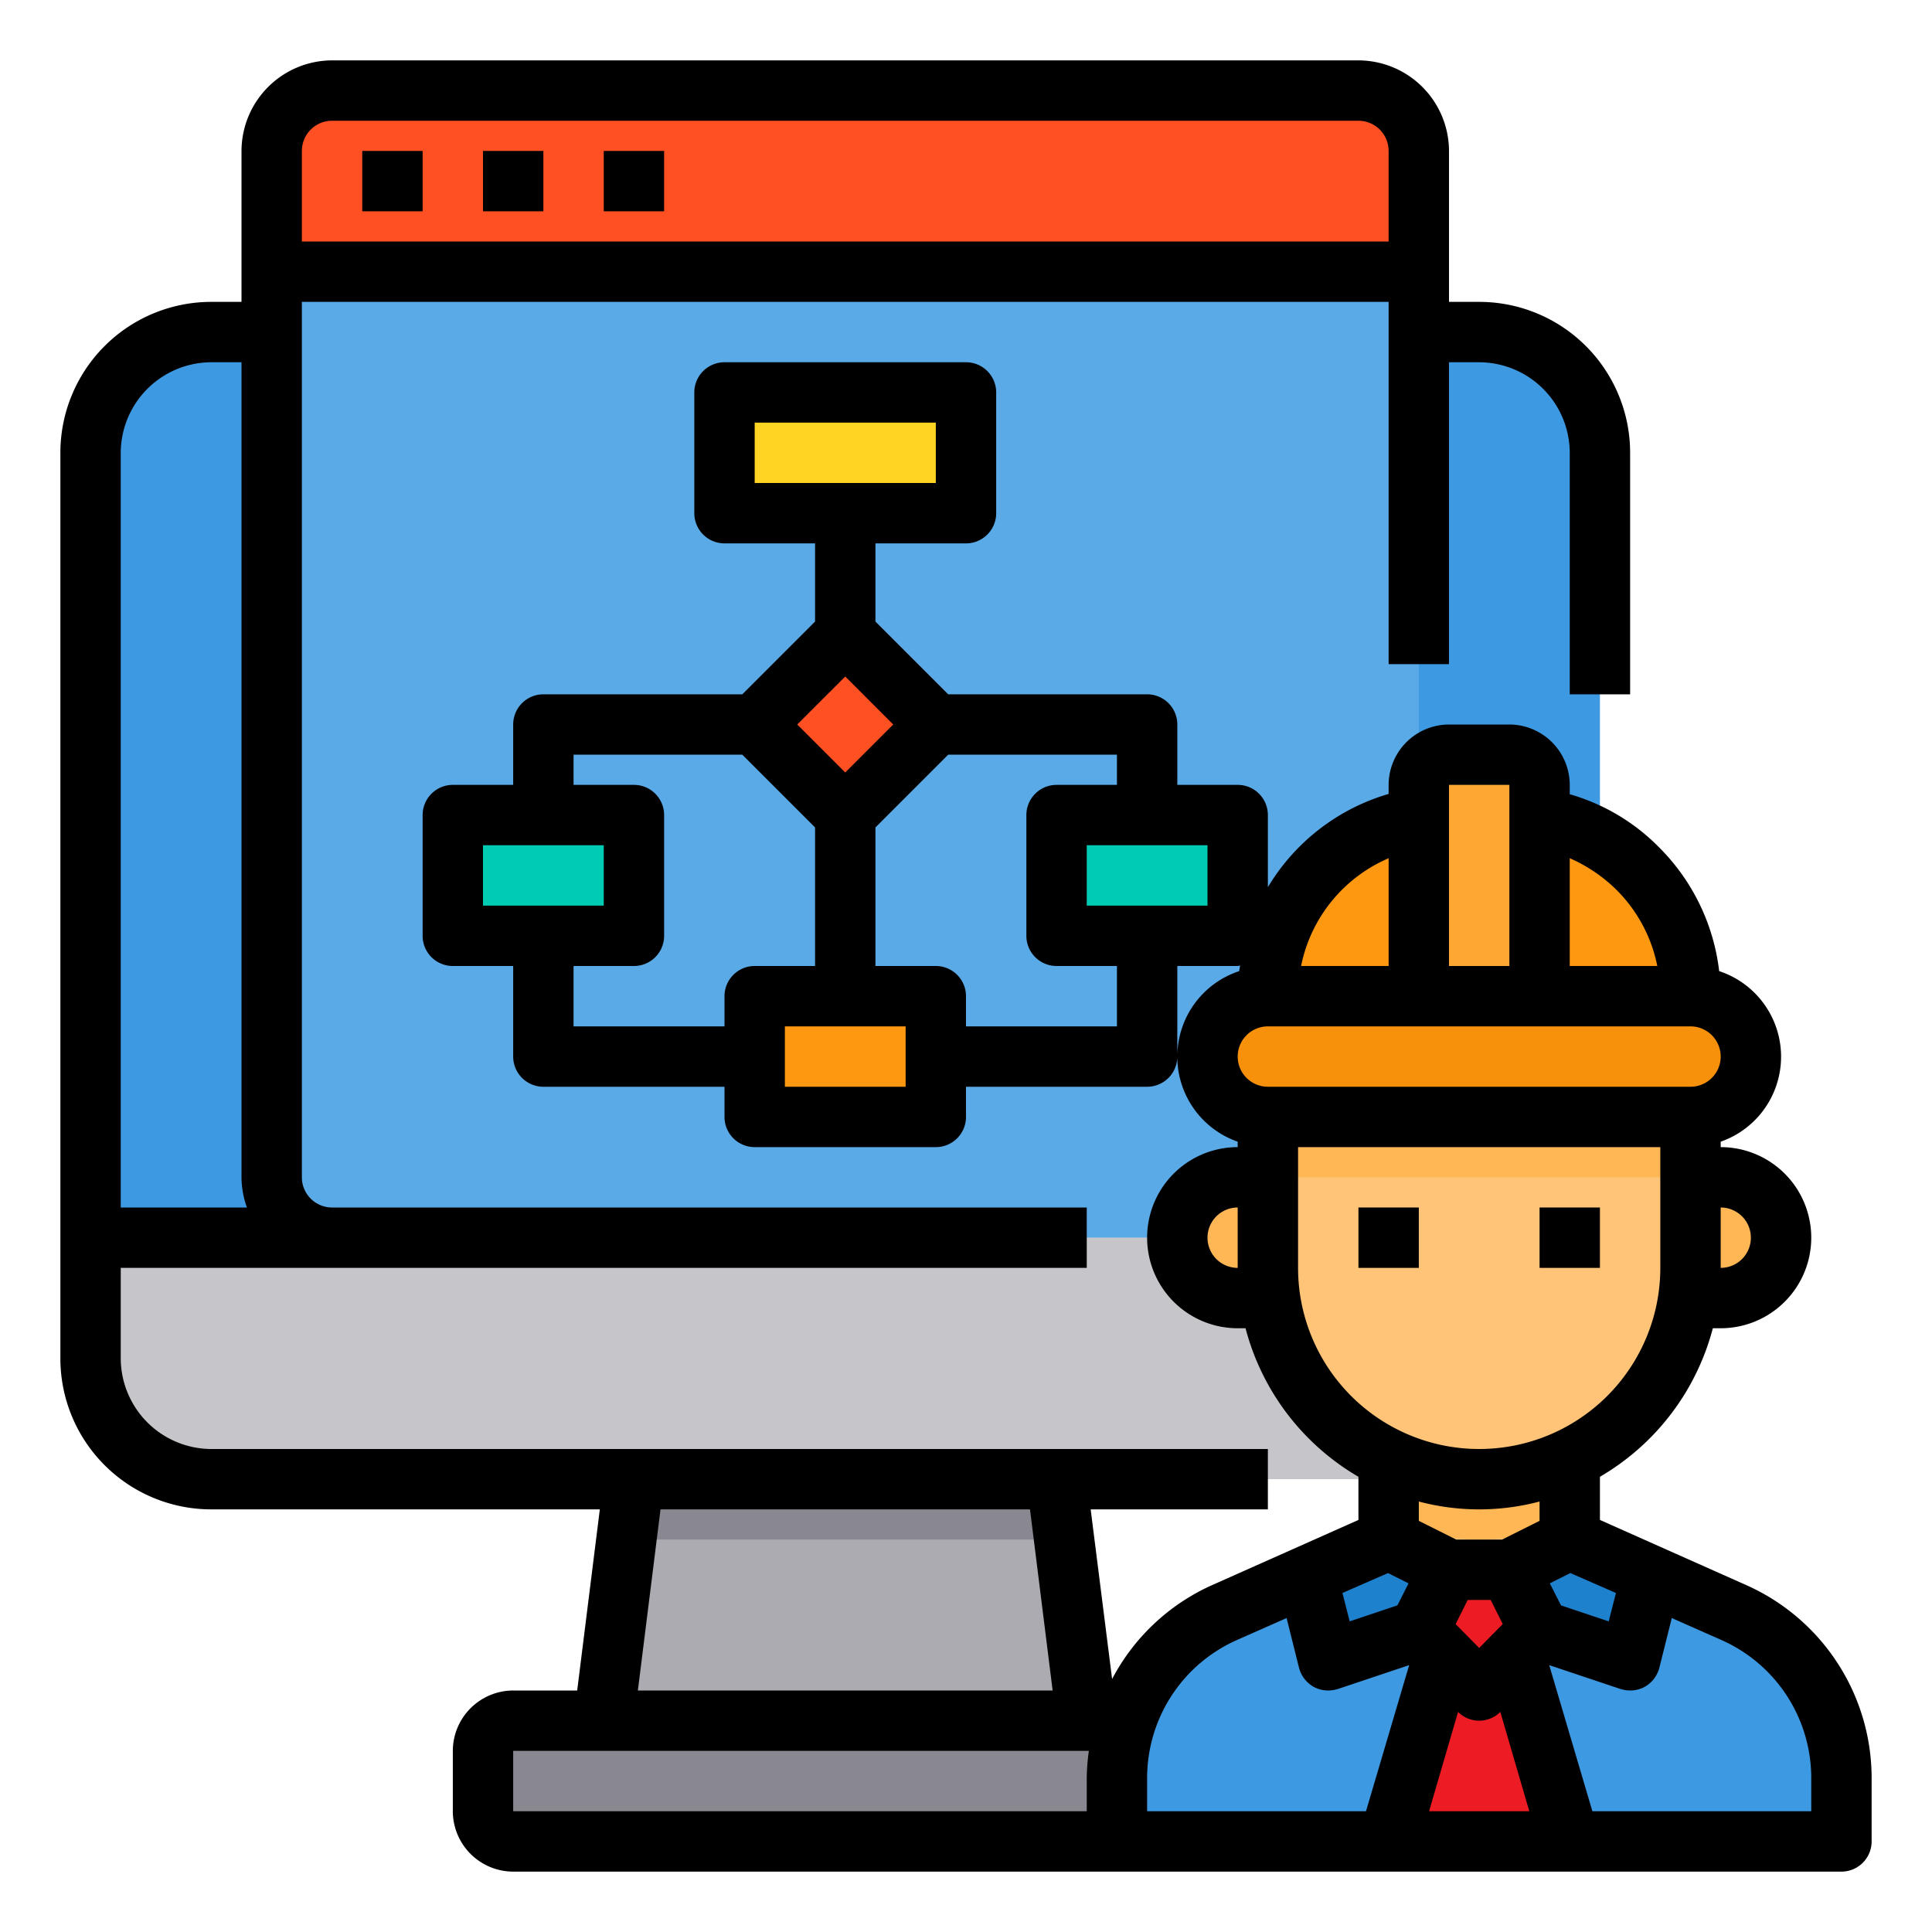 <svg xmlns="http://www.w3.org/2000/svg" viewBox="0 0 64 64"><g id="Computer-Engineer-Workflow-Algorithm-Programimng"><path d="M53,15V41H3V15a4,4,0,0,1,4-4H49A4,4,0,0,1,53,15Z" style="fill:#3d9ae2"/><path d="M47,5V9H9V5a2.006,2.006,0,0,1,2-2H45A2.006,2.006,0,0,1,47,5Z" style="fill:#ff5023"/><path d="M47,9V39a2.006,2.006,0,0,1-2,2H11a2.006,2.006,0,0,1-2-2V9Z" style="fill:#5aaae7"/><polygon points="41 27 41 31 38 31 35 31 35 27 38 27 41 27" style="fill:#00ccb3"/><rect x="16" y="57" width="24" height="4" rx="1" style="fill:#898890"/><polygon points="36 57 20 57 21 49 35 49 36 57" style="fill:#acabb1"/><polygon points="32 13 32 17 28 17 24 17 24 13 32 13" style="fill:#ffd422"/><polygon points="31 35 31 37 25 37 25 35 25 33 28 33 31 33 31 35" style="fill:#ff9811"/><rect x="25.879" y="21.879" width="4.243" height="4.243" transform="translate(-8.77 26.828) rotate(-45)" style="fill:#ff5023"/><polygon points="21 27 21 31 18 31 15 31 15 27 18 27 21 27" style="fill:#00ccb3"/><path d="M53,41v4a4,4,0,0,1-4,4H7a4,4,0,0,1-4-4V41Z" style="fill:#c6c5ca"/><path d="M61,58.9V61H52l-1.82-6.18L51,54l3,1,.7-2.8,2.74,1.22A6,6,0,0,1,61,58.9Z" style="fill:#3d9ae2"/><path d="M57.41,33.59A1.955,1.955,0,0,1,58,35a2.006,2.006,0,0,1-2,2H42a2.015,2.015,0,0,1-2-2,2.006,2.006,0,0,1,2-2H56A1.955,1.955,0,0,1,57.41,33.59Z" style="fill:#f7910c"/><path d="M56,33H51V27.09A5.984,5.984,0,0,1,55.91,32,5.47,5.47,0,0,1,56,33Z" style="fill:#ff9811"/><polygon points="54.7 52.2 54 55 51 54 50 52 52 51 54.7 52.2" style="fill:#1e81ce"/><polygon points="50.18 54.82 52 61 46 61 47.82 54.82 49 56 50.18 54.82" style="fill:#ed1c24"/><path d="M51,27.09V33H47V26a1,1,0,0,1,1-1h2a1,1,0,0,1,1,1Z" style="fill:#ffa733"/><polygon points="50 52 51 54 50.18 54.82 49 56 47.82 54.82 47 54 48 52 50 52" style="fill:#ed1c24"/><polygon points="48 52 47 54 44 55 43.3 52.2 46 51 48 52" style="fill:#1e81ce"/><path d="M47.82,54.82,46,61H37V58.9a6,6,0,0,1,3.56-5.48L43.3,52.2,44,55l3-1Z" style="fill:#3d9ae2"/><path d="M47,27.09V33H42a5.47,5.47,0,0,1,.09-1A5.992,5.992,0,0,1,47,27.09Z" style="fill:#ff9811"/><polygon points="52 48 52 51 50 52 48 52 46 51 46 48 52 48" style="fill:#ffc477"/><path d="M43,39v4H41a2,2,0,0,1,0-4Z" style="fill:#ffb655"/><path d="M59,41a2.006,2.006,0,0,1-2,2H55V39h2A2.006,2.006,0,0,1,59,41Z" style="fill:#ffb655"/><path d="M52,48v2.32a6.958,6.958,0,0,1-6,0V48Z" style="fill:#ffb655"/><path d="M56,39v3a5.474,5.474,0,0,1-.08,1A6.952,6.952,0,0,1,52,48.32,6.982,6.982,0,0,1,42.08,43,5.474,5.474,0,0,1,42,42V37H56Z" style="fill:#ffc477"/><rect x="42" y="37" width="14" height="2" style="fill:#ffb655"/><polygon points="35.25 51 20.75 51 21 49 35 49 35.25 51" style="fill:#898890"/><rect x="12" y="5" width="2" height="2"/><rect x="16" y="5" width="2" height="2"/><rect x="20" y="5" width="2" height="2"/><rect x="45" y="40" width="2" height="2"/><rect x="51" y="40" width="2" height="2"/><path d="M57.85,52.51,53,50.35V48.92A8.06,8.06,0,0,0,56.74,44H57a3,3,0,0,0,0-6v-.18a2.983,2.983,0,0,0-.05-5.65,6.934,6.934,0,0,0-2-4.11A6.756,6.756,0,0,0,52,26.31V26a2.006,2.006,0,0,0-2-2H48a2.006,2.006,0,0,0-2,2v.3a6.918,6.918,0,0,0-4,3.09V27a1,1,0,0,0-1-1H39V24a1,1,0,0,0-1-1H31.41L29,20.59V18h3a1,1,0,0,0,1-1V13a1,1,0,0,0-1-1H24a1,1,0,0,0-1,1v4a1,1,0,0,0,1,1h3v2.59L24.59,23H18a1,1,0,0,0-1,1v2H15a1,1,0,0,0-1,1v4a1,1,0,0,0,1,1h2v3a1,1,0,0,0,1,1h6v1a1,1,0,0,0,1,1h6a1,1,0,0,0,1-1V36h6a1,1,0,0,0,1-1V32h2a.235.235,0,0,0,.08-.02c-.01.06-.02.13-.03.19A2.983,2.983,0,0,0,41,37.82V38a3,3,0,0,0,0,6h.26A8.06,8.06,0,0,0,45,48.92v1.43l-4.85,2.16a6.95,6.95,0,0,0-3.31,3.11L36.13,50H42V48H7a3.009,3.009,0,0,1-3-3V42H36V40H11a1,1,0,0,1-1-1V10H46V22h2V12h1a3.009,3.009,0,0,1,3,3v8h2V15a5,5,0,0,0-5-5H48V5a3.009,3.009,0,0,0-3-3H11A3.009,3.009,0,0,0,8,5v5H7a5,5,0,0,0-5,5V45a5,5,0,0,0,5,5H19.87l-.75,6H17a2.006,2.006,0,0,0-2,2v2a2.006,2.006,0,0,0,2,2H61a1,1,0,0,0,1-1V58.9A7,7,0,0,0,57.85,52.51ZM25,16V14h6v2Zm3,6.41L29.59,24,28,25.59,26.41,24ZM16,30V28h4v2Zm8,3v1H19V32h2a1,1,0,0,0,1-1V27a1,1,0,0,0-1-1H19V25h5.59L27,27.41V32H25A1,1,0,0,0,24,33Zm6,3H26V34h4Zm7-2H32V33a1,1,0,0,0-1-1H29V27.41L31.41,25H37v1H35a1,1,0,0,0-1,1v4a1,1,0,0,0,1,1h2Zm3-4H36V28h4Zm1,12a1,1,0,0,1,0-2ZM10,5a1,1,0,0,1,1-1H45a1,1,0,0,1,1,1V8H10ZM4,15a3.009,3.009,0,0,1,3-3H8V39a3,3,0,0,0,.18,1H4ZM21.88,50H34.12l.75,6H21.13ZM36,58.9V60H17V58H36.07A6.819,6.819,0,0,0,36,58.9Zm17.53-6.13-.24.94-1.58-.53-.37-.73.68-.34ZM58,41a1,1,0,0,1-1,1V40A1,1,0,0,1,58,41ZM52,28.43a5.106,5.106,0,0,1,1.54,1.04A4.913,4.913,0,0,1,54.9,32H52ZM48,26h2v6H48Zm-2,2.43V32H43.1A4.943,4.943,0,0,1,46,28.43ZM41,35a1,1,0,0,1,1-1H56a1,1,0,0,1,0,2H42A1,1,0,0,1,41,35Zm2,7V38H55v4a6,6,0,0,1-12,0Zm2.98,10.11.68.34-.37.73-1.58.53-.24-.94ZM45.25,60H38V58.9a5,5,0,0,1,2.97-4.57l1.65-.73.41,1.64a1.017,1.017,0,0,0,.49.64A1,1,0,0,0,44,56a1.185,1.185,0,0,0,.32-.05l2.36-.79Zm2.09,0,.96-3.29a.99.99,0,0,0,1.4,0L50.66,60Zm.88-6.2.4-.8h.76l.4.8-.78.79ZM51,50.38,49.76,51H48.24L47,50.38v-.64a7.822,7.822,0,0,0,4,0ZM60,60H52.75l-1.43-4.84,2.36.79A1.185,1.185,0,0,0,54,56a1,1,0,0,0,.48-.12,1.017,1.017,0,0,0,.49-.64l.41-1.64,1.65.73A5,5,0,0,1,60,58.9Z"/></g></svg>